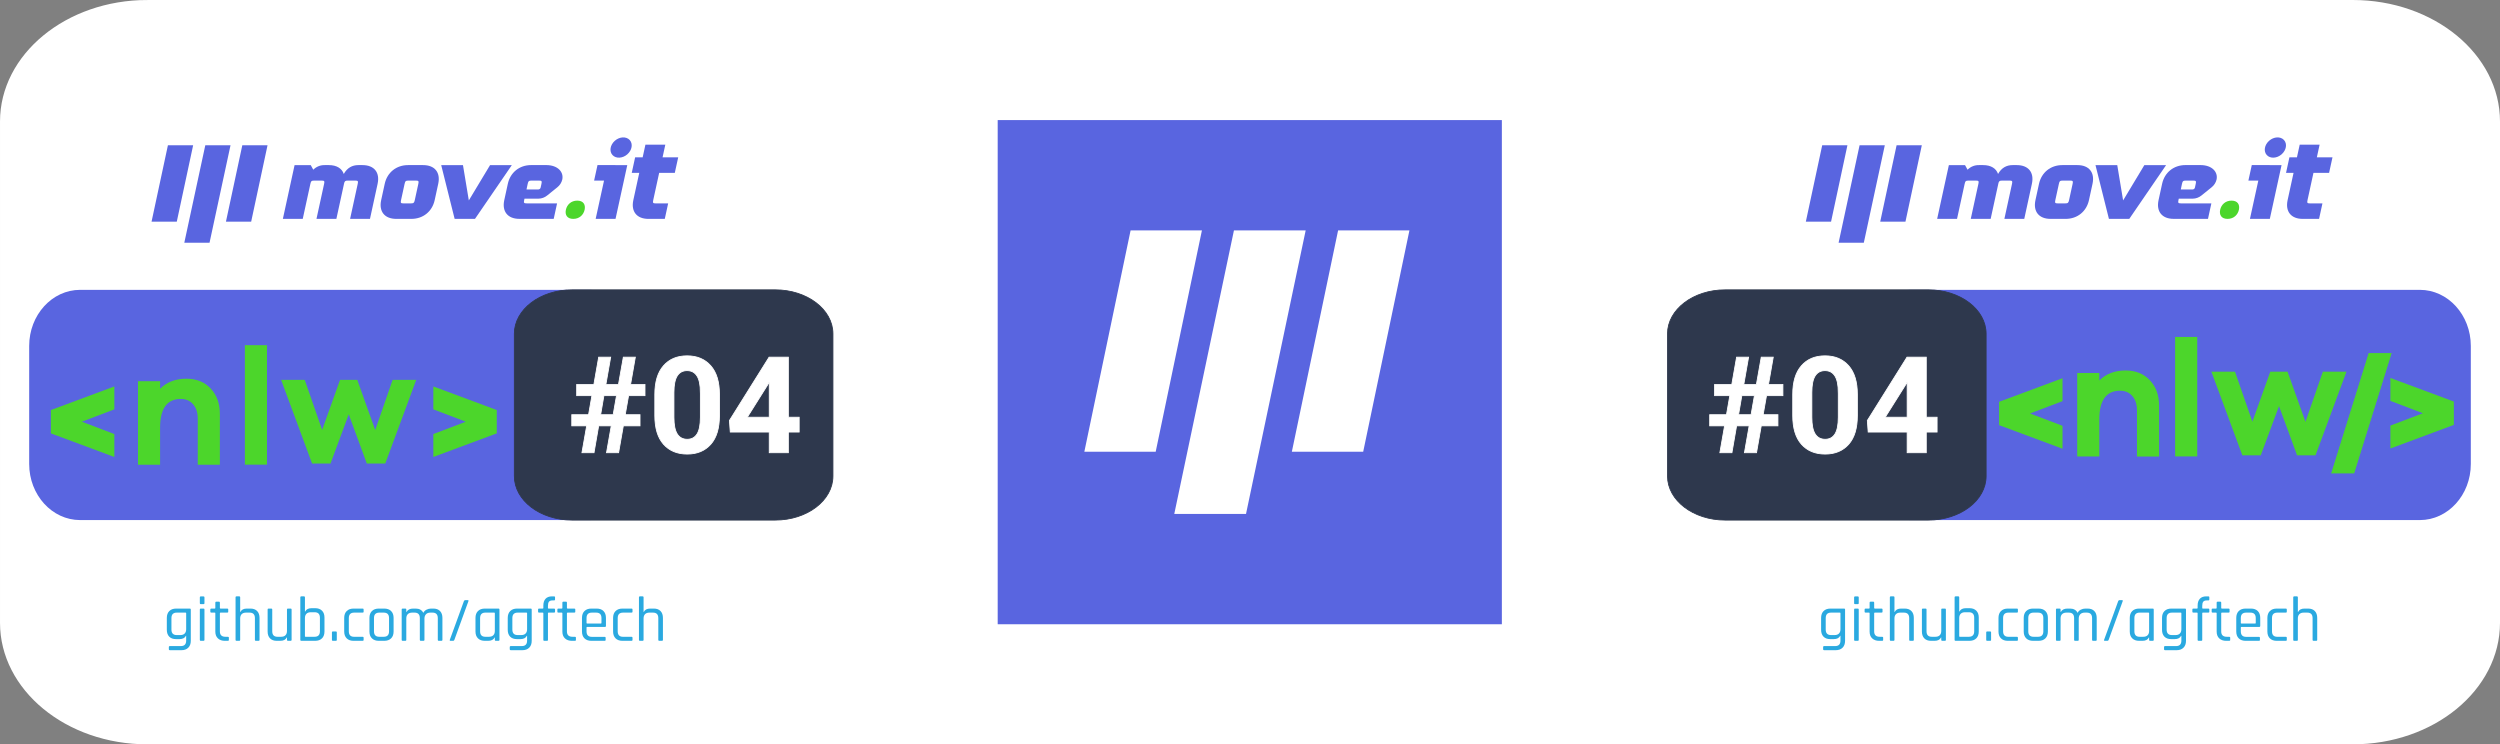 <?xml version="1.0" encoding="UTF-8"?>
<!DOCTYPE svg PUBLIC "-//W3C//DTD SVG 1.1//EN" "http://www.w3.org/Graphics/SVG/1.1/DTD/svg11.dtd">
<!-- Creator: CorelDRAW 2019 (64 Bit) -->
<svg xmlns="http://www.w3.org/2000/svg" xml:space="preserve" width="223.141mm" height="66.436mm" version="1.1" style="shape-rendering:geometricPrecision; text-rendering:geometricPrecision; image-rendering:optimizeQuality; fill-rule:evenodd; clip-rule:evenodd"
viewBox="0 0 22313 6643.26"
 xmlns:xlink="http://www.w3.org/1999/xlink">
 <rect x="0" y="0" width="22313" height="6643.26" fill="#808080" stroke="none"/>
 <defs>
  <style type="text/css">
   <![CDATA[
    .str0 {stroke:white;stroke-width:20;stroke-miterlimit:22.926}
    .str1 {stroke:#2E384D;stroke-width:7.62;stroke-miterlimit:22.926}
    .str3 {stroke:#4CD62B;stroke-width:7.62;stroke-miterlimit:22.926}
    .str2 {stroke:white;stroke-width:7.62;stroke-miterlimit:22.926}
    .fil8 {fill:none}
    .fil5 {fill:none;fill-rule:nonzero}
    .fil2 {fill:#2E384D}
    .fil3 {fill:#4CD62B}
    .fil1 {fill:#5965E0}
    .fil6 {fill:white}
    .fil0 {fill:white}
    .fil7 {fill:#2AA9E0;fill-rule:nonzero}
    .fil4 {fill:white;fill-rule:nonzero}
   ]]>
  </style>
    <clipPath id="id0">
     <path d="M1352.7 2166.38l4700.28 0 0 -940.04 -4700.28 0 0 940.04z"/>
    </clipPath>
    <clipPath id="id1">
     <path d="M16117.51 2166.38l4700.28 0 0 -940.04 -4700.28 0 0 940.04z"/>
    </clipPath>
 </defs>
 <g id="Camada_x0020_1">
  <g id="_2509810565280">
   <path class="fil0 str0" d="M1315.16 10l19682.69 0c720.7,0 1305.16,481.38 1305.16,1074.98l0 4473.31c0,593.59 -584.46,1074.97 -1305.16,1074.97l-19682.69 0.01c-720.69,-0.01 -1305.15,-481.39 -1305.15,-1074.99l-0.01 -4473.3c0.01,-593.6 584.47,-1074.98 1305.17,-1074.98z"/>
   <path class="fil1" d="M715.48 2586.88l4550.04 0c251.26,0.01 455.02,224.26 455.02,500.8l-0.01 1053.32c0.01,276.52 -203.75,500.77 -455,500.77l-4550.05 0.02c-251.24,-0.02 -455,-224.27 -455,-500.8l-0.01 -1053.33c0.01,-276.52 203.77,-500.77 455.02,-500.77l-0.01 -0.01z"/>
   <path class="fil2 str1" d="M5105.29 2586.86l1814.04 0c284.27,0 514.8,175.67 514.8,392.3l-0.01 1270.34c0.01,216.62 -230.52,392.29 -514.78,392.29l-1814.05 0.01c-284.25,-0.01 -514.78,-175.68 -514.78,-392.31l-0.02 -1270.33c0.02,-216.63 230.55,-392.3 514.81,-392.3z"/>
   <g>
    <polygon class="fil3" points="3438.41,4137.38 3273.91,4137.38 3112.63,3698.12 2949.82,4137.38 2785.5,4137.38 2508.97,3390.45 2719.7,3390.45 2875.08,3837.13 3035.02,3390.45 3188.89,3390.45 3348.82,3838.64 3504.2,3390.45 3714.92,3390.45 "/>
    <polygon class="fil3" points="2185.56,3080.79 2185.56,4147.05 2382.79,4147.05 2382.79,3080.79 "/>
    <path class="fil3" d="M1880.07 3467.38c54.84,58.2 82.17,133.77 82.17,226.38l0 454.1 -197.22 0 0 -412.43c0,-52.81 -13.67,-95.15 -41.17,-127.02 -27.33,-31.88 -63.95,-47.74 -109.83,-47.74 -123.49,0 -185.24,85.7 -185.24,256.91l0 330.11 -197.23 0 0 -745.41 197.23 0 0 67.3c59.73,-59.71 138,-89.57 234.51,-89.57 89.76,-0.17 161.96,29.01 216.79,87.38z"/>
    <polygon class="fil3" points="3867.53,4078.62 3867.53,3874 4157.28,3763.85 3867.53,3653.69 3867.53,3449.07 4432.39,3659.27 4433.74,3658.77 4433.74,3659.77 4433.74,3867.94 4433.74,3868.94 4432.39,3868.44 "/>
    <polygon class="fil3" points="1020.49,3653.61 1020.49,3448.99 455.42,3659.27 454.29,3658.84 454.29,3659.68 454.29,3868.01 454.29,3868.85 455.42,3868.43 1020.49,4078.7 1020.49,3874.08 730.52,3763.84 "/>
   </g>
   <path class="fil4" d="M5455.59 3800.83l-112.34 0 -41.58 239.88 -107.74 0 42.18 -239.88 -132.92 0 0 -99.55 149.92 0 29.78 -170.31 -135.92 0 0 -99.56 153.51 0 42.78 -243.47 107.14 0 -42.78 243.47 112.54 0 43.18 -243.47 107.14 0 -42.58 243.47 128.73 0 0 99.56 -146.32 0 -29.99 170.31 131.93 0 0 99.55 -148.92 0 -42.18 239.88 -107.74 0 42.18 -239.88zm-94.75 -99.55l111.73 0 29.99 -170.31 -112.54 0 -29.18 170.31z"/>
   <path id="1" class="fil4" d="M6421.29 3708.48c0,112.73 -25.78,198.29 -77.56,256.67 -51.77,58.37 -121.73,87.55 -209.89,87.55 -89.16,0 -159.52,-29.18 -211.49,-87.55 -51.98,-58.38 -77.97,-143.93 -77.97,-256.67l0 -187.71c0,-112.53 25.99,-198.09 77.77,-256.67 51.57,-58.77 121.73,-88.16 210.49,-88.16 88.16,0 158.32,29.39 210.49,88.16 52.18,58.58 78.16,144.13 78.16,256.67l0 187.71zm-170.31 -205.5c0,-67.37 -10.19,-116.73 -30.58,-148.12 -20.19,-31.39 -49.58,-46.98 -87.76,-46.98 -38.78,0 -67.97,15.59 -87.96,46.78 -19.79,31.19 -29.79,80.56 -29.79,148.32l0 221.49c0,68.57 10,118.33 30.19,149.52 19.99,31.18 49.58,46.78 88.76,46.78 38.18,0 67.37,-15.6 87.16,-46.78 19.99,-31.19 29.98,-80.96 29.98,-149.52l0 -221.49z"/>
   <path id="2" class="fil4" d="M7036.19 3724.07l96.55 0 0 131.93 -96.55 0 0 184.7 -170.51 0 0 -184.7 -347.82 0 -7.6 -102.56 353.82 -565.5 172.11 0 0 536.12zm-366.61 0l196.1 0 0 -307.65 -3.4 -1.2 -13.59 23.99 -179.11 284.86z"/>
   <path id="3" class="fil5 str2" d="M5455.59 3800.83l-112.34 0 -41.58 239.88 -107.74 0 42.18 -239.88 -132.92 0 0 -99.55 149.92 0 29.78 -170.31 -135.92 0 0 -99.56 153.51 0 42.78 -243.47 107.14 0 -42.78 243.47 112.54 0 43.18 -243.47 107.14 0 -42.58 243.47 128.73 0 0 99.56 -146.32 0 -29.99 170.31 131.93 0 0 99.55 -148.92 0 -42.18 239.88 -107.74 0 42.18 -239.88zm-94.75 -99.55l111.73 0 29.99 -170.31 -112.54 0 -29.18 170.31z"/>
   <path id="4" class="fil5 str2" d="M6421.29 3708.48c0,112.73 -25.78,198.29 -77.56,256.67 -51.77,58.37 -121.73,87.55 -209.89,87.55 -89.16,0 -159.52,-29.18 -211.49,-87.55 -51.98,-58.38 -77.97,-143.93 -77.97,-256.67l0 -187.71c0,-112.53 25.99,-198.09 77.77,-256.67 51.57,-58.77 121.73,-88.16 210.49,-88.16 88.16,0 158.32,29.39 210.49,88.16 52.18,58.58 78.16,144.13 78.16,256.67l0 187.71zm-170.31 -205.5c0,-67.37 -10.19,-116.73 -30.58,-148.12 -20.19,-31.39 -49.58,-46.98 -87.76,-46.98 -38.78,0 -67.97,15.59 -87.96,46.78 -19.79,31.19 -29.79,80.56 -29.79,148.32l0 221.49c0,68.57 10,118.33 30.19,149.52 19.99,31.18 49.58,46.78 88.76,46.78 38.18,0 67.37,-15.6 87.16,-46.78 19.99,-31.19 29.98,-80.96 29.98,-149.52l0 -221.49z"/>
   <path id="5" class="fil5 str2" d="M7036.19 3724.07l96.55 0 0 131.93 -96.55 0 0 184.7 -170.51 0 0 -184.7 -347.82 0 -7.6 -102.56 353.82 -565.5 172.11 0 0 536.12zm-366.61 0l196.1 0 0 -307.65 -3.4 -1.2 -13.59 23.99 -179.11 284.86z"/>
   <g>
    <path class="fil1" d="M17047.47 2586.88l4550.04 0c251.26,0.01 455.02,224.26 455.02,500.8l-0.01 1053.32c0.01,276.52 -203.75,500.77 -455,500.77l-4550.05 0.02c-251.24,-0.02 -455,-224.27 -455,-500.8l-0.01 -1053.33c0.01,-276.52 203.77,-500.77 455.02,-500.77l-0.01 -0.01z"/>
    <path class="fil2 str1" d="M15397.57 2586.86l1814.04 0c284.27,0 514.8,175.67 514.8,392.3l-0.01 1270.34c0.01,216.62 -230.52,392.29 -514.78,392.29l-1814.05 0.01c-284.25,-0.01 -514.78,-175.68 -514.78,-392.31l-0.02 -1270.33c0.02,-216.63 230.55,-392.3 514.81,-392.3z"/>
   </g>
   <path class="fil4" d="M15611.71 3800.83l-112.34 0 -41.58 239.88 -107.74 0 42.18 -239.88 -132.92 0 0 -99.55 149.92 0 29.78 -170.31 -135.92 0 0 -99.56 153.51 0 42.78 -243.47 107.14 0 -42.78 243.47 112.54 0 43.18 -243.47 107.14 0 -42.58 243.47 128.73 0 0 99.56 -146.32 0 -29.99 170.31 131.93 0 0 99.55 -148.92 0 -42.18 239.88 -107.74 0 42.18 -239.88zm-94.75 -99.55l111.73 0 29.99 -170.31 -112.54 0 -29.18 170.31z"/>
   <path id="1" class="fil4" d="M16577.41 3708.48c0,112.73 -25.78,198.29 -77.56,256.67 -51.77,58.37 -121.73,87.55 -209.89,87.55 -89.16,0 -159.52,-29.18 -211.49,-87.55 -51.98,-58.38 -77.97,-143.93 -77.97,-256.67l0 -187.71c0,-112.53 25.99,-198.09 77.77,-256.67 51.57,-58.77 121.73,-88.16 210.49,-88.16 88.16,0 158.32,29.39 210.49,88.16 52.18,58.58 78.16,144.13 78.16,256.67l0 187.71zm-170.31 -205.5c0,-67.37 -10.19,-116.73 -30.58,-148.12 -20.19,-31.39 -49.58,-46.98 -87.76,-46.98 -38.78,0 -67.97,15.59 -87.96,46.78 -19.79,31.19 -29.79,80.56 -29.79,148.32l0 221.49c0,68.57 10,118.33 30.19,149.52 19.99,31.18 49.58,46.78 88.76,46.78 38.18,0 67.37,-15.6 87.16,-46.78 19.99,-31.19 29.98,-80.96 29.98,-149.52l0 -221.49z"/>
   <path id="2" class="fil4" d="M17192.3 3724.07l96.55 0 0 131.93 -96.55 0 0 184.7 -170.51 0 0 -184.7 -347.82 0 -7.6 -102.56 353.82 -565.5 172.11 0 0 536.12zm-366.61 0l196.1 0 0 -307.65 -3.4 -1.2 -13.59 23.99 -179.11 284.86z"/>
   <path id="3" class="fil5 str2" d="M15611.71 3800.83l-112.34 0 -41.58 239.88 -107.74 0 42.18 -239.88 -132.92 0 0 -99.55 149.92 0 29.78 -170.31 -135.92 0 0 -99.56 153.51 0 42.78 -243.47 107.14 0 -42.78 243.47 112.54 0 43.18 -243.47 107.14 0 -42.58 243.47 128.73 0 0 99.56 -146.32 0 -29.99 170.31 131.93 0 0 99.55 -148.92 0 -42.18 239.88 -107.74 0 42.18 -239.88zm-94.75 -99.55l111.73 0 29.99 -170.31 -112.54 0 -29.18 170.31z"/>
   <path id="4" class="fil5 str2" d="M16577.41 3708.48c0,112.73 -25.78,198.29 -77.56,256.67 -51.77,58.37 -121.73,87.55 -209.89,87.55 -89.16,0 -159.52,-29.18 -211.49,-87.55 -51.98,-58.38 -77.97,-143.93 -77.97,-256.67l0 -187.71c0,-112.53 25.99,-198.09 77.77,-256.67 51.57,-58.77 121.73,-88.16 210.49,-88.16 88.16,0 158.32,29.39 210.49,88.16 52.18,58.58 78.16,144.13 78.16,256.67l0 187.71zm-170.31 -205.5c0,-67.37 -10.19,-116.73 -30.58,-148.12 -20.19,-31.39 -49.58,-46.98 -87.76,-46.98 -38.78,0 -67.97,15.59 -87.96,46.78 -19.79,31.19 -29.79,80.56 -29.79,148.32l0 221.49c0,68.57 10,118.33 30.19,149.52 19.99,31.18 49.58,46.78 88.76,46.78 38.18,0 67.37,-15.6 87.16,-46.78 19.99,-31.19 29.98,-80.96 29.98,-149.52l0 -221.49z"/>
   <path id="5" class="fil5 str2" d="M17192.3 3724.07l96.55 0 0 131.93 -96.55 0 0 184.7 -170.51 0 0 -184.7 -347.82 0 -7.6 -102.56 353.82 -565.5 172.11 0 0 536.12zm-366.61 0l196.1 0 0 -307.65 -3.4 -1.2 -13.59 23.99 -179.11 284.86z"/>
   <g>
    <polygon class="fil3" points="20666.35,4063.9 20501.86,4063.9 20340.57,3624.64 20177.76,4063.9 20013.44,4063.9 19736.91,3316.96 19947.64,3316.96 20103.03,3763.64 20262.96,3316.96 20416.83,3316.96 20576.76,3765.15 20732.15,3316.96 20942.87,3316.96 "/>
    <polygon class="fil3" points="19413.5,3007.31 19413.5,4073.57 19610.73,4073.57 19610.73,3007.31 "/>
    <path class="fil3" d="M19188.01 3393.89c54.84,58.2 82.17,133.77 82.17,226.38l0 454.1 -197.22 0 0 -412.43c0,-52.81 -13.67,-95.15 -41.17,-127.02 -27.33,-31.88 -63.95,-47.74 -109.83,-47.74 -123.49,0 -185.24,85.7 -185.24,256.91l0 330.11 -197.23 0 0 -745.41 197.23 0 0 67.3c59.73,-59.71 138,-89.57 234.51,-89.57 89.76,-0.17 161.96,29.01 216.79,87.38z"/>
    <polygon class="fil3" points="18408.43,3580.12 18408.43,3375.5 17843.35,3585.78 17842.22,3585.35 17842.22,3586.19 17842.22,3794.52 17842.22,3795.36 17843.35,3794.94 18408.43,4005.21 18408.43,3800.59 18118.45,3690.35 "/>
    <g>
     <polygon class="fil3 str3" points="21143.59,3155.07 20811.4,4221.35 21008.64,4221.35 21340.83,3155.07 "/>
     <polygon class="fil3" points="21334.9,4002.99 21334.9,3798.37 21624.65,3688.22 21334.9,3578.06 21334.9,3373.44 21899.76,3583.64 21901.11,3583.14 21901.11,3584.14 21901.11,3792.31 21901.11,3793.31 21899.76,3792.81 "/>
    </g>
   </g>
   <g id="favicon.svg">
    <rect class="fil1" x="8904.6" y="1071.76" width="4499.79" height="4499.79"/>
    <polygon class="fil6" points="11013.23,2056.08 11653.52,2056.08 11120.85,4587.22 10480.56,4587.22 "/>
    <polygon class="fil6" points="11942.88,2056.08 12579.55,2056.08 12166.86,4031.62 11530.05,4031.62 "/>
    <polygon class="fil6" points="10090.83,2056.08 10727.48,2056.08 10314.82,4031.62 9677.98,4031.62 "/>
   </g>
   <path class="fil7" d="M1601.81 5704.25l-31.61 0c-25.58,0 -45.53,-7.34 -59.83,-22.01 -14.3,-14.68 -21.44,-35.19 -21.44,-61.53l0 -105.54c0,-26.34 7.43,-46.85 22.29,-61.52 14.86,-14.68 35.28,-22.01 61.24,-22.01l122.48 0c5.26,0 7.9,2.63 7.9,7.9l0 279.95c0,25.96 -7.43,46.38 -22.3,61.24 -14.86,14.87 -35.27,22.3 -61.24,22.3l-103.86 0c-5.64,0 -8.46,-2.64 -8.46,-7.91l0 -20.88c0,-5.27 2.82,-7.9 8.46,-7.9l98.78 0c31.61,0 47.41,-16.18 47.41,-48.54l0 -43.47 -2.25 0c-9.79,19.95 -28.98,29.92 -57.58,29.92zm59.83 -88.05l0 -143.36c0,-3.39 -1.88,-5.08 -5.64,-5.08l-78.46 0c-31.61,0 -47.41,16.37 -47.41,49.11l0 102.16c0,32.74 15.8,49.11 47.41,49.11l31.61 0c16.93,0 29.92,-4.52 38.95,-13.55 9.03,-9.03 13.54,-21.83 13.54,-38.38z"/>
   <path id="1" class="fil7" d="M1783.56 5384.22l0 -53.05c0,-5.27 2.44,-7.91 7.34,-7.91l25.96 0c5.27,0 7.9,2.64 7.9,7.91l0 53.05c0,5.27 -2.63,7.9 -7.9,7.9l-25.96 0c-4.9,0 -7.34,-2.63 -7.34,-7.9zm0 327.36l0 -272.05c0,-5.27 2.44,-7.9 7.34,-7.9l25.96 0c5.27,0 7.9,2.63 7.9,7.9l0 272.05c0,5.27 -2.63,7.9 -7.9,7.9l-25.4 0c-5.27,0 -7.9,-2.63 -7.9,-7.9z"/>
   <path id="2" class="fil7" d="M1916.19 5467.76l-31.04 0c-5.27,0 -7.91,-2.45 -7.91,-7.34l0 -20.88c0,-5.27 2.64,-7.9 7.91,-7.9l31.04 0c3.76,0 5.65,-1.7 5.65,-5.08l0 -48.55c0,-5.26 2.63,-7.9 7.9,-7.9l25.4 0c4.89,0 7.33,2.64 7.33,7.9l0 48.55c0,3.38 2.07,5.08 6.21,5.08l59.83 0c5.65,0 8.47,2.63 8.47,7.9l0 20.88c0,4.89 -2.82,7.34 -8.47,7.34l-59.83 0c-4.14,0 -6.21,1.69 -6.21,5.08l0 162.55c0,31.98 16.56,47.98 49.68,47.98l22.01 0c5.64,0 8.47,2.63 8.47,7.9l0 20.88c0,4.89 -2.83,7.34 -8.47,7.34l-27.09 0c-25.97,0 -46.66,-7.24 -62.09,-21.73 -15.43,-14.49 -23.14,-34.71 -23.14,-60.68l0 -164.24c0,-3.39 -1.89,-5.08 -5.65,-5.08z"/>
   <path id="3" class="fil7" d="M2135.75 5719.49l-25.4 0c-5.27,0 -7.9,-2.63 -7.9,-7.9l0 -380.98c0,-5.27 2.63,-7.9 7.9,-7.9l25.4 0c5.27,0 7.9,2.63 7.9,7.9l0 130.94 2.26 0c9.41,-19.94 28.6,-29.91 57.57,-29.91l31.61 0c25.59,0 45.53,7.33 59.83,22.01 14.3,14.67 21.45,35.18 21.45,61.52l0 196.42c0,5.27 -2.63,7.9 -7.9,7.9l-25.4 0c-5.27,0 -7.9,-2.63 -7.9,-7.9l0 -194.72c0,-32.74 -15.81,-49.11 -47.42,-49.11l-31.61 0c-16.93,0 -29.91,4.52 -38.94,13.55 -9.03,9.03 -13.55,21.82 -13.55,38.38l0 191.9c0,5.27 -2.63,7.9 -7.9,7.9z"/>
   <path id="4" class="fil7" d="M2501.48 5719.49l-31.61 0c-25.58,0 -45.53,-7.34 -59.83,-22.01 -14.3,-14.68 -21.45,-35.19 -21.45,-61.53l0 -196.41c0,-5.27 2.64,-7.9 7.91,-7.9l25.4 0c5.26,0 7.9,2.63 7.9,7.9l0 194.72c0,32.74 15.61,49.11 46.85,49.11l32.17 0c16.93,0 29.92,-4.52 38.95,-13.55 9.03,-9.03 13.54,-21.83 13.54,-38.38l0 -191.9c0,-5.27 2.64,-7.9 7.9,-7.9l25.4 0c5.27,0 7.91,2.63 7.91,7.9l0 272.05c0,5.27 -2.64,7.9 -7.91,7.9l-25.4 0c-5.26,0 -7.9,-2.63 -7.9,-7.9l0 -22.02 -2.25 0c-9.41,19.95 -28.6,29.92 -57.58,29.92z"/>
   <path id="5" class="fil7" d="M2727.24 5683.37l80.16 0c31.98,0 47.97,-16.37 47.97,-49.11l0 -120.78c0,-32.74 -15.99,-49.11 -47.97,-49.11l-33.31 0c-16.93,0 -29.91,4.52 -38.94,13.55 -9.03,9.03 -13.55,21.64 -13.55,37.82l0 162.55c0,3.38 1.88,5.08 5.64,5.08zm-46.84 28.22l0 -380.98c0,-5.27 2.63,-7.9 7.9,-7.9l25.4 0c5.27,0 7.9,2.63 7.9,7.9l0 127.55 2.26 0c9.41,-19.94 28.6,-29.91 57.57,-29.91l31.61 0c25.59,0 45.81,7.34 60.68,22.01 14.86,14.68 22.29,35 22.29,60.96l0 124.73c0,26.34 -7.43,46.85 -22.29,61.53 -14.87,14.67 -35.09,22.01 -60.68,22.01l-124.73 0c-5.27,0 -7.9,-2.63 -7.9,-7.9z"/>
   <path id="6" class="fil7" d="M3006.06 5643.29l0 68.3c0,5.27 -2.44,7.9 -7.33,7.9l-28.79 0c-4.89,0 -7.34,-2.63 -7.34,-7.9l0 -68.3c0,-4.89 2.45,-7.34 7.34,-7.34l28.79 0c4.89,0 7.33,2.45 7.33,7.34z"/>
   <path id="7" class="fil7" d="M3245.38 5691.27l0 20.88c0,4.89 -2.64,7.34 -7.91,7.34l-81.84 0c-25.97,0 -46.38,-7.34 -61.24,-22.01 -14.87,-14.68 -22.3,-35.19 -22.3,-61.53l0 -120.78c0,-26.34 7.43,-46.85 22.3,-61.52 14.86,-14.68 35.27,-22.01 61.24,-22.01l81.84 0c5.27,0 7.91,2.63 7.91,7.9l0 20.88c0,4.89 -2.64,7.34 -7.91,7.34l-77.33 0c-31.23,0 -46.84,16.37 -46.84,49.11l0 117.39c0,32.74 15.61,49.11 46.84,49.11l77.33 0c5.27,0 7.91,2.63 7.91,7.9z"/>
   <path id="8" class="fil7" d="M3429.37 5719.49l-48.54 0c-25.97,0 -46.38,-7.34 -61.24,-22.01 -14.87,-14.68 -22.3,-35.19 -22.3,-61.53l0 -120.78c0,-26.34 7.43,-46.85 22.3,-61.52 14.86,-14.68 35.27,-22.01 61.24,-22.01l48.54 0c25.97,0 46.38,7.33 61.24,22.01 14.87,14.67 22.3,35.18 22.3,61.52l0 120.78c0,26.34 -7.43,46.85 -22.3,61.53 -14.86,14.67 -35.27,22.01 -61.24,22.01zm-44.03 -36.12l39.52 0c31.6,0 47.41,-16.18 47.41,-48.55l0 -118.52c0,-32.36 -15.81,-48.54 -47.41,-48.54l-39.52 0c-31.6,0 -47.41,16.18 -47.41,48.54l0 118.52c0,32.37 15.81,48.55 47.41,48.55z"/>
   <path id="9" class="fil7" d="M3618.45 5719.49l-25.4 0c-5.27,0 -7.9,-2.63 -7.9,-7.9l0 -272.05c0,-5.27 2.63,-7.9 7.9,-7.9l25.4 0c5.27,0 7.9,2.63 7.9,7.9l0 22.01 2.26 0c10.53,-19.94 30.48,-29.91 59.83,-29.91l20.88 0c33.12,0 56.07,12.79 68.86,38.38 6.03,-12.42 15.53,-21.92 28.51,-28.51 12.98,-6.58 26.62,-9.87 40.92,-9.87l19.76 0c25.58,0 45.53,7.33 59.83,22.01 14.3,14.67 21.45,35.18 21.45,61.52l0 196.42c0,5.27 -2.64,7.9 -7.91,7.9l-25.4 0c-5.26,0 -7.9,-2.63 -7.9,-7.9l0 -194.72c0,-32.74 -15.8,-49.11 -47.41,-49.11l-18.63 0c-16.93,0 -30.01,4.8 -39.23,14.39 -9.22,9.6 -13.83,22.67 -13.83,39.23l0 190.21c0,5.27 -2.63,7.9 -7.9,7.9l-25.4 0c-5.27,0 -7.9,-2.63 -7.9,-7.9l0 -194.72c0,-32.74 -15.8,-49.11 -47.41,-49.11l-20.89 0c-16.93,0 -29.91,4.52 -38.94,13.55 -9.03,9.03 -13.55,21.82 -13.55,38.38l0 191.9c0,5.27 -2.63,7.9 -7.9,7.9z"/>
   <path id="10" class="fil7" d="M4044.58 5719.49l-23.14 0c-6.77,0 -9.03,-3.01 -6.77,-9.03 6.02,-15.05 27.37,-73.47 64.06,-175.25 36.69,-101.79 57.29,-158.5 61.81,-170.17 2.25,-5.64 5.83,-8.46 10.72,-8.46l23.71 0c6.39,0 8.27,3.19 5.64,9.59l-125.29 344.85c-1.89,5.65 -5.46,8.47 -10.73,8.47z"/>
   <path id="11" class="fil7" d="M4356.7 5719.49l-29.35 0c-25.97,0 -46.38,-7.34 -61.24,-22.01 -14.87,-14.68 -22.3,-35.19 -22.3,-61.53l0 -120.78c0,-26.34 7.43,-46.85 22.3,-61.52 14.86,-14.68 35.27,-22.01 61.24,-22.01l122.47 0c5.27,0 7.9,2.63 7.9,7.9l0 272.05c0,5.27 -2.63,7.9 -7.9,7.9l-25.4 0c-5.27,0 -7.9,-2.63 -7.9,-7.9l0 -22.02 -2.26 0c-9.4,19.95 -28.6,29.92 -57.57,29.92zm59.83 -88.05l0 -158.6c0,-3.39 -1.88,-5.08 -5.64,-5.08l-79.03 0c-31.23,0 -46.84,16.37 -46.84,49.11l0 117.39c0,32.74 15.61,49.11 46.84,49.11l32.18 0c16.93,0 29.91,-4.52 38.94,-13.55 9.04,-9.03 13.55,-21.83 13.55,-38.38z"/>
   <path id="12" class="fil7" d="M4644.55 5704.25l-31.61 0c-25.58,0 -45.53,-7.34 -59.83,-22.01 -14.3,-14.68 -21.44,-35.19 -21.44,-61.53l0 -105.54c0,-26.34 7.43,-46.85 22.29,-61.52 14.86,-14.68 35.28,-22.01 61.24,-22.01l122.48 0c5.26,0 7.9,2.63 7.9,7.9l0 279.95c0,25.96 -7.43,46.38 -22.3,61.24 -14.86,14.87 -35.27,22.3 -61.24,22.3l-103.86 0c-5.64,0 -8.46,-2.64 -8.46,-7.91l0 -20.88c0,-5.27 2.82,-7.9 8.46,-7.9l98.78 0c31.61,0 47.41,-16.18 47.41,-48.54l0 -43.47 -2.25 0c-9.79,19.95 -28.98,29.92 -57.58,29.92zm59.83 -88.05l0 -143.36c0,-3.39 -1.88,-5.08 -5.64,-5.08l-78.46 0c-31.61,0 -47.41,16.37 -47.41,49.11l0 102.16c0,32.74 15.8,49.11 47.41,49.11l31.61 0c16.93,0 29.92,-4.52 38.95,-13.55 9.03,-9.03 13.54,-21.83 13.54,-38.38z"/>
   <path id="13" class="fil7" d="M4895.71 5431.64l49.68 0c5.64,0 8.46,2.44 8.46,7.33l0 20.89c0,5.27 -2.82,7.9 -8.46,7.9l-49.68 0c-3.38,0 -5.08,1.69 -5.08,5.08l0 238.75c0,5.27 -2.82,7.9 -8.46,7.9l-24.84 0c-5.27,0 -7.9,-2.63 -7.9,-7.9l0 -238.75c0,-3.39 -1.88,-5.08 -5.64,-5.08l-33.31 0c-5.26,0 -7.9,-2.63 -7.9,-7.9l0 -20.89c0,-4.89 2.64,-7.33 7.9,-7.33l33.31 0c3.76,0 5.64,-1.7 5.64,-5.08l0 -20.89c0,-26.72 6.59,-47.22 19.76,-61.52 13.17,-14.3 32.36,-21.45 57.57,-21.45l19.19 0c5.27,0 7.9,2.44 7.9,7.34l0 20.88c0,5.27 -2.63,7.9 -7.9,7.9l-14.11 0c-15.43,0 -26.15,3.86 -32.17,11.57 -6.02,7.72 -9.04,20.04 -9.04,36.97l0 19.2c0,3.38 1.7,5.08 5.08,5.08z"/>
   <path id="14" class="fil7" d="M5013.67 5467.76l-31.04 0c-5.27,0 -7.91,-2.45 -7.91,-7.34l0 -20.88c0,-5.27 2.64,-7.9 7.91,-7.9l31.04 0c3.76,0 5.65,-1.7 5.65,-5.08l0 -48.55c0,-5.26 2.63,-7.9 7.9,-7.9l25.4 0c4.89,0 7.33,2.64 7.33,7.9l0 48.55c0,3.38 2.07,5.08 6.21,5.08l59.83 0c5.65,0 8.47,2.63 8.47,7.9l0 20.88c0,4.89 -2.82,7.34 -8.47,7.34l-59.83 0c-4.14,0 -6.21,1.69 -6.21,5.08l0 162.55c0,31.98 16.56,47.98 49.68,47.98l22.01 0c5.64,0 8.47,2.63 8.47,7.9l0 20.88c0,4.89 -2.83,7.34 -8.47,7.34l-27.09 0c-25.97,0 -46.66,-7.24 -62.09,-21.73 -15.43,-14.49 -23.14,-34.71 -23.14,-60.68l0 -164.24c0,-3.39 -1.89,-5.08 -5.65,-5.08z"/>
   <path id="15" class="fil7" d="M5397.47 5719.49l-119.65 0c-25.97,0 -46.38,-7.34 -61.24,-22.01 -14.87,-14.68 -22.3,-35.19 -22.3,-61.53l0 -120.78c0,-26.34 7.43,-46.85 22.3,-61.52 14.86,-14.68 35.27,-22.01 61.24,-22.01l47.41 0c25.97,0 46.29,7.33 60.96,22.01 14.68,14.67 22.01,35.18 22.01,61.52l0 71.69c0,5.64 -2.63,8.46 -7.9,8.46l-159.72 0c-3.77,0 -5.65,1.7 -5.65,5.08l0 34.43c0,32.74 15.81,49.11 47.41,49.11l115.14 0c5.27,0 7.9,2.63 7.9,7.9l0 20.32c0,4.89 -2.63,7.34 -7.9,7.34zm-156.9 -154.08l121.91 0c3.76,0 5.64,-1.88 5.64,-5.65l0 -43.46c0,-32.36 -15.8,-48.54 -47.41,-48.54l-38.39 0c-31.6,0 -47.41,16.18 -47.41,48.54l0 43.46c0,3.77 1.88,5.65 5.65,5.65z"/>
   <path id="16" class="fil7" d="M5645.25 5691.27l0 20.88c0,4.89 -2.64,7.34 -7.91,7.34l-81.84 0c-25.97,0 -46.38,-7.34 -61.24,-22.01 -14.87,-14.68 -22.3,-35.19 -22.3,-61.53l0 -120.78c0,-26.34 7.43,-46.85 22.3,-61.52 14.86,-14.68 35.27,-22.01 61.24,-22.01l81.84 0c5.27,0 7.91,2.63 7.91,7.9l0 20.88c0,4.89 -2.64,7.34 -7.91,7.34l-77.33 0c-31.23,0 -46.84,16.37 -46.84,49.11l0 117.39c0,32.74 15.61,49.11 46.84,49.11l77.33 0c5.27,0 7.91,2.63 7.91,7.9z"/>
   <path id="17" class="fil7" d="M5736.12 5719.49l-25.4 0c-5.27,0 -7.9,-2.63 -7.9,-7.9l0 -380.98c0,-5.27 2.63,-7.9 7.9,-7.9l25.4 0c5.27,0 7.9,2.63 7.9,7.9l0 130.94 2.26 0c9.41,-19.94 28.6,-29.91 57.57,-29.91l31.61 0c25.59,0 45.53,7.33 59.83,22.01 14.3,14.67 21.45,35.18 21.45,61.52l0 196.42c0,5.27 -2.63,7.9 -7.9,7.9l-25.4 0c-5.27,0 -7.9,-2.63 -7.9,-7.9l0 -194.72c0,-32.74 -15.81,-49.11 -47.42,-49.11l-31.61 0c-16.93,0 -29.91,4.52 -38.94,13.55 -9.03,9.03 -13.55,21.82 -13.55,38.38l0 191.9c0,5.27 -2.63,7.9 -7.9,7.9z"/>
   <path class="fil7" d="M16366.63 5704.25l-31.61 0c-25.58,0 -45.53,-7.34 -59.83,-22.01 -14.3,-14.68 -21.44,-35.19 -21.44,-61.53l0 -105.54c0,-26.34 7.43,-46.85 22.29,-61.52 14.86,-14.68 35.28,-22.01 61.24,-22.01l122.48 0c5.26,0 7.9,2.63 7.9,7.9l0 279.95c0,25.96 -7.43,46.38 -22.3,61.24 -14.86,14.87 -35.27,22.3 -61.24,22.3l-103.86 0c-5.64,0 -8.46,-2.64 -8.46,-7.91l0 -20.88c0,-5.27 2.82,-7.9 8.46,-7.9l98.78 0c31.61,0 47.41,-16.18 47.41,-48.54l0 -43.47 -2.25 0c-9.79,19.95 -28.98,29.92 -57.58,29.92zm59.83 -88.05l0 -143.36c0,-3.39 -1.88,-5.08 -5.64,-5.08l-78.46 0c-31.61,0 -47.41,16.37 -47.41,49.11l0 102.16c0,32.74 15.8,49.11 47.41,49.11l31.61 0c16.93,0 29.92,-4.52 38.95,-13.55 9.03,-9.03 13.54,-21.83 13.54,-38.38z"/>
   <path id="1" class="fil7" d="M16548.37 5384.22l0 -53.05c0,-5.27 2.44,-7.91 7.34,-7.91l25.96 0c5.27,0 7.9,2.64 7.9,7.91l0 53.05c0,5.27 -2.63,7.9 -7.9,7.9l-25.96 0c-4.9,0 -7.34,-2.63 -7.34,-7.9zm0 327.36l0 -272.05c0,-5.27 2.44,-7.9 7.34,-7.9l25.96 0c5.27,0 7.9,2.63 7.9,7.9l0 272.05c0,5.27 -2.63,7.9 -7.9,7.9l-25.4 0c-5.27,0 -7.9,-2.63 -7.9,-7.9z"/>
   <path id="2" class="fil7" d="M16681.01 5467.76l-31.04 0c-5.27,0 -7.91,-2.45 -7.91,-7.34l0 -20.88c0,-5.27 2.64,-7.9 7.91,-7.9l31.04 0c3.76,0 5.65,-1.7 5.65,-5.08l0 -48.55c0,-5.26 2.63,-7.9 7.9,-7.9l25.4 0c4.89,0 7.33,2.64 7.33,7.9l0 48.55c0,3.38 2.07,5.08 6.21,5.08l59.83 0c5.65,0 8.47,2.63 8.47,7.9l0 20.88c0,4.89 -2.82,7.34 -8.47,7.34l-59.83 0c-4.14,0 -6.21,1.69 -6.21,5.08l0 162.55c0,31.98 16.56,47.98 49.68,47.98l22.01 0c5.64,0 8.47,2.63 8.47,7.9l0 20.88c0,4.89 -2.83,7.34 -8.47,7.34l-27.09 0c-25.97,0 -46.66,-7.24 -62.09,-21.73 -15.43,-14.49 -23.14,-34.71 -23.14,-60.68l0 -164.24c0,-3.39 -1.89,-5.08 -5.65,-5.08z"/>
   <path id="3" class="fil7" d="M16900.57 5719.49l-25.4 0c-5.27,0 -7.9,-2.63 -7.9,-7.9l0 -380.98c0,-5.27 2.63,-7.9 7.9,-7.9l25.4 0c5.27,0 7.9,2.63 7.9,7.9l0 130.94 2.26 0c9.41,-19.94 28.6,-29.91 57.57,-29.91l31.61 0c25.59,0 45.53,7.33 59.83,22.01 14.3,14.67 21.45,35.18 21.45,61.52l0 196.42c0,5.27 -2.63,7.9 -7.9,7.9l-25.4 0c-5.27,0 -7.9,-2.63 -7.9,-7.9l0 -194.72c0,-32.74 -15.81,-49.11 -47.42,-49.11l-31.61 0c-16.93,0 -29.91,4.52 -38.94,13.55 -9.03,9.03 -13.55,21.82 -13.55,38.38l0 191.9c0,5.27 -2.63,7.9 -7.9,7.9z"/>
   <path id="4" class="fil7" d="M17266.3 5719.49l-31.61 0c-25.58,0 -45.53,-7.34 -59.83,-22.01 -14.3,-14.68 -21.45,-35.19 -21.45,-61.53l0 -196.41c0,-5.27 2.64,-7.9 7.91,-7.9l25.4 0c5.26,0 7.9,2.63 7.9,7.9l0 194.72c0,32.74 15.61,49.11 46.85,49.11l32.17 0c16.93,0 29.92,-4.52 38.95,-13.55 9.03,-9.03 13.54,-21.83 13.54,-38.38l0 -191.9c0,-5.27 2.64,-7.9 7.9,-7.9l25.4 0c5.27,0 7.91,2.63 7.91,7.9l0 272.05c0,5.27 -2.64,7.9 -7.91,7.9l-25.4 0c-5.26,0 -7.9,-2.63 -7.9,-7.9l0 -22.02 -2.25 0c-9.41,19.95 -28.6,29.92 -57.58,29.92z"/>
   <path id="5" class="fil7" d="M17492.06 5683.37l80.16 0c31.98,0 47.97,-16.37 47.97,-49.11l0 -120.78c0,-32.74 -15.99,-49.11 -47.97,-49.11l-33.31 0c-16.93,0 -29.91,4.52 -38.94,13.55 -9.03,9.03 -13.55,21.64 -13.55,37.82l0 162.55c0,3.38 1.88,5.08 5.64,5.08zm-46.84 28.22l0 -380.98c0,-5.27 2.63,-7.9 7.9,-7.9l25.4 0c5.27,0 7.9,2.63 7.9,7.9l0 127.55 2.26 0c9.41,-19.94 28.6,-29.91 57.57,-29.91l31.61 0c25.59,0 45.81,7.34 60.68,22.01 14.86,14.68 22.29,35 22.29,60.96l0 124.73c0,26.34 -7.43,46.85 -22.29,61.53 -14.87,14.67 -35.09,22.01 -60.68,22.01l-124.73 0c-5.27,0 -7.9,-2.63 -7.9,-7.9z"/>
   <path id="6" class="fil7" d="M17770.88 5643.29l0 68.3c0,5.27 -2.44,7.9 -7.33,7.9l-28.79 0c-4.89,0 -7.34,-2.63 -7.34,-7.9l0 -68.3c0,-4.89 2.45,-7.34 7.34,-7.34l28.79 0c4.89,0 7.33,2.45 7.33,7.34z"/>
   <path id="7" class="fil7" d="M18010.19 5691.27l0 20.88c0,4.89 -2.64,7.34 -7.91,7.34l-81.84 0c-25.97,0 -46.38,-7.34 -61.24,-22.01 -14.87,-14.68 -22.3,-35.19 -22.3,-61.53l0 -120.78c0,-26.34 7.43,-46.85 22.3,-61.52 14.86,-14.68 35.27,-22.01 61.24,-22.01l81.84 0c5.27,0 7.91,2.63 7.91,7.9l0 20.88c0,4.89 -2.64,7.34 -7.91,7.34l-77.33 0c-31.23,0 -46.84,16.37 -46.84,49.11l0 117.39c0,32.74 15.61,49.11 46.84,49.11l77.33 0c5.27,0 7.91,2.63 7.91,7.9z"/>
   <path id="8" class="fil7" d="M18194.19 5719.49l-48.54 0c-25.97,0 -46.38,-7.34 -61.24,-22.01 -14.87,-14.68 -22.3,-35.19 -22.3,-61.53l0 -120.78c0,-26.34 7.43,-46.85 22.3,-61.52 14.86,-14.68 35.27,-22.01 61.24,-22.01l48.54 0c25.97,0 46.38,7.33 61.24,22.01 14.87,14.67 22.3,35.18 22.3,61.52l0 120.78c0,26.34 -7.43,46.85 -22.3,61.53 -14.86,14.67 -35.27,22.01 -61.24,22.01zm-44.03 -36.12l39.52 0c31.6,0 47.41,-16.18 47.41,-48.55l0 -118.52c0,-32.36 -15.81,-48.54 -47.41,-48.54l-39.52 0c-31.6,0 -47.41,16.18 -47.41,48.54l0 118.52c0,32.37 15.81,48.55 47.41,48.55z"/>
   <path id="9" class="fil7" d="M18383.27 5719.49l-25.4 0c-5.27,0 -7.9,-2.63 -7.9,-7.9l0 -272.05c0,-5.27 2.63,-7.9 7.9,-7.9l25.4 0c5.27,0 7.9,2.63 7.9,7.9l0 22.01 2.26 0c10.53,-19.94 30.48,-29.91 59.83,-29.91l20.88 0c33.12,0 56.07,12.79 68.86,38.38 6.03,-12.42 15.53,-21.92 28.51,-28.51 12.98,-6.58 26.62,-9.87 40.92,-9.87l19.76 0c25.58,0 45.53,7.33 59.83,22.01 14.3,14.67 21.45,35.18 21.45,61.52l0 196.42c0,5.27 -2.64,7.9 -7.91,7.9l-25.4 0c-5.26,0 -7.9,-2.63 -7.9,-7.9l0 -194.72c0,-32.74 -15.8,-49.11 -47.41,-49.11l-18.63 0c-16.93,0 -30.01,4.8 -39.23,14.39 -9.22,9.6 -13.83,22.67 -13.83,39.23l0 190.21c0,5.27 -2.63,7.9 -7.9,7.9l-25.4 0c-5.27,0 -7.9,-2.63 -7.9,-7.9l0 -194.72c0,-32.74 -15.8,-49.11 -47.41,-49.11l-20.89 0c-16.93,0 -29.91,4.52 -38.94,13.55 -9.03,9.03 -13.55,21.82 -13.55,38.38l0 191.9c0,5.27 -2.63,7.9 -7.9,7.9z"/>
   <path id="10" class="fil7" d="M18809.4 5719.49l-23.14 0c-6.77,0 -9.03,-3.01 -6.77,-9.03 6.02,-15.05 27.37,-73.47 64.06,-175.25 36.69,-101.79 57.29,-158.5 61.81,-170.17 2.25,-5.64 5.83,-8.46 10.72,-8.46l23.71 0c6.39,0 8.27,3.19 5.64,9.59l-125.29 344.85c-1.89,5.65 -5.46,8.47 -10.73,8.47z"/>
   <path id="11" class="fil7" d="M19121.52 5719.49l-29.35 0c-25.97,0 -46.38,-7.34 -61.24,-22.01 -14.87,-14.68 -22.3,-35.19 -22.3,-61.53l0 -120.78c0,-26.34 7.43,-46.85 22.3,-61.52 14.86,-14.68 35.27,-22.01 61.24,-22.01l122.47 0c5.27,0 7.9,2.63 7.9,7.9l0 272.05c0,5.27 -2.63,7.9 -7.9,7.9l-25.4 0c-5.27,0 -7.9,-2.63 -7.9,-7.9l0 -22.02 -2.26 0c-9.4,19.95 -28.6,29.92 -57.57,29.92zm59.83 -88.05l0 -158.6c0,-3.39 -1.88,-5.08 -5.64,-5.08l-79.03 0c-31.23,0 -46.84,16.37 -46.84,49.11l0 117.39c0,32.74 15.61,49.11 46.84,49.11l32.18 0c16.93,0 29.91,-4.52 38.94,-13.55 9.04,-9.03 13.55,-21.83 13.55,-38.38z"/>
   <path id="12" class="fil7" d="M19409.37 5704.25l-31.61 0c-25.58,0 -45.53,-7.34 -59.83,-22.01 -14.3,-14.68 -21.44,-35.19 -21.44,-61.53l0 -105.54c0,-26.34 7.43,-46.85 22.29,-61.52 14.86,-14.68 35.28,-22.01 61.24,-22.01l122.48 0c5.26,0 7.9,2.63 7.9,7.9l0 279.95c0,25.96 -7.43,46.38 -22.3,61.24 -14.86,14.87 -35.27,22.3 -61.24,22.3l-103.86 0c-5.64,0 -8.46,-2.64 -8.46,-7.91l0 -20.88c0,-5.27 2.82,-7.9 8.46,-7.9l98.78 0c31.61,0 47.41,-16.18 47.41,-48.54l0 -43.47 -2.25 0c-9.79,19.95 -28.98,29.92 -57.58,29.92zm59.83 -88.05l0 -143.36c0,-3.39 -1.88,-5.08 -5.64,-5.08l-78.46 0c-31.61,0 -47.41,16.37 -47.41,49.11l0 102.16c0,32.74 15.8,49.11 47.41,49.11l31.61 0c16.93,0 29.92,-4.52 38.95,-13.55 9.03,-9.03 13.54,-21.83 13.54,-38.38z"/>
   <path id="13" class="fil7" d="M19660.53 5431.64l49.68 0c5.64,0 8.46,2.44 8.46,7.33l0 20.89c0,5.27 -2.82,7.9 -8.46,7.9l-49.68 0c-3.38,0 -5.08,1.69 -5.08,5.08l0 238.75c0,5.27 -2.82,7.9 -8.46,7.9l-24.84 0c-5.27,0 -7.9,-2.63 -7.9,-7.9l0 -238.75c0,-3.39 -1.88,-5.08 -5.64,-5.08l-33.31 0c-5.26,0 -7.9,-2.63 -7.9,-7.9l0 -20.89c0,-4.89 2.64,-7.33 7.9,-7.33l33.31 0c3.76,0 5.64,-1.7 5.64,-5.08l0 -20.89c0,-26.72 6.59,-47.22 19.76,-61.52 13.17,-14.3 32.36,-21.45 57.57,-21.45l19.19 0c5.27,0 7.9,2.44 7.9,7.34l0 20.88c0,5.27 -2.63,7.9 -7.9,7.9l-14.11 0c-15.43,0 -26.15,3.86 -32.17,11.57 -6.02,7.72 -9.04,20.04 -9.04,36.97l0 19.2c0,3.38 1.7,5.08 5.08,5.08z"/>
   <path id="14" class="fil7" d="M19778.49 5467.76l-31.04 0c-5.27,0 -7.91,-2.45 -7.91,-7.34l0 -20.88c0,-5.27 2.64,-7.9 7.91,-7.9l31.04 0c3.76,0 5.65,-1.7 5.65,-5.08l0 -48.55c0,-5.26 2.63,-7.9 7.9,-7.9l25.4 0c4.89,0 7.33,2.64 7.33,7.9l0 48.55c0,3.38 2.07,5.08 6.21,5.08l59.83 0c5.65,0 8.47,2.63 8.47,7.9l0 20.88c0,4.89 -2.82,7.34 -8.47,7.34l-59.83 0c-4.14,0 -6.21,1.69 -6.21,5.08l0 162.55c0,31.98 16.56,47.98 49.68,47.98l22.01 0c5.64,0 8.47,2.63 8.47,7.9l0 20.88c0,4.89 -2.83,7.34 -8.47,7.34l-27.09 0c-25.97,0 -46.66,-7.24 -62.09,-21.73 -15.43,-14.49 -23.14,-34.71 -23.14,-60.68l0 -164.24c0,-3.39 -1.89,-5.08 -5.65,-5.08z"/>
   <path id="15" class="fil7" d="M20162.29 5719.49l-119.65 0c-25.97,0 -46.38,-7.34 -61.24,-22.01 -14.87,-14.68 -22.3,-35.19 -22.3,-61.53l0 -120.78c0,-26.34 7.43,-46.85 22.3,-61.52 14.86,-14.68 35.27,-22.01 61.24,-22.01l47.41 0c25.97,0 46.29,7.33 60.96,22.01 14.68,14.67 22.01,35.18 22.01,61.52l0 71.69c0,5.64 -2.63,8.46 -7.9,8.46l-159.72 0c-3.77,0 -5.65,1.7 -5.65,5.08l0 34.43c0,32.74 15.81,49.11 47.41,49.11l115.14 0c5.27,0 7.9,2.63 7.9,7.9l0 20.32c0,4.89 -2.63,7.34 -7.9,7.34zm-156.9 -154.08l121.91 0c3.76,0 5.64,-1.88 5.64,-5.65l0 -43.46c0,-32.36 -15.8,-48.54 -47.41,-48.54l-38.39 0c-31.6,0 -47.41,16.18 -47.41,48.54l0 43.46c0,3.77 1.88,5.65 5.65,5.65z"/>
   <path id="16" class="fil7" d="M20410.07 5691.27l0 20.88c0,4.89 -2.64,7.34 -7.91,7.34l-81.84 0c-25.97,0 -46.38,-7.34 -61.24,-22.01 -14.87,-14.68 -22.3,-35.19 -22.3,-61.53l0 -120.78c0,-26.34 7.43,-46.85 22.3,-61.52 14.86,-14.68 35.27,-22.01 61.24,-22.01l81.84 0c5.27,0 7.91,2.63 7.91,7.9l0 20.88c0,4.89 -2.64,7.34 -7.91,7.34l-77.33 0c-31.23,0 -46.84,16.37 -46.84,49.11l0 117.39c0,32.74 15.61,49.11 46.84,49.11l77.33 0c5.27,0 7.91,2.63 7.91,7.9z"/>
   <path id="17" class="fil7" d="M20500.94 5719.49l-25.4 0c-5.27,0 -7.9,-2.63 -7.9,-7.9l0 -380.98c0,-5.27 2.63,-7.9 7.9,-7.9l25.4 0c5.27,0 7.9,2.63 7.9,7.9l0 130.94 2.26 0c9.41,-19.94 28.6,-29.91 57.57,-29.91l31.61 0c25.59,0 45.53,7.33 59.83,22.01 14.3,14.67 21.45,35.18 21.45,61.52l0 196.42c0,5.27 -2.63,7.9 -7.9,7.9l-25.4 0c-5.27,0 -7.9,-2.63 -7.9,-7.9l0 -194.72c0,-32.74 -15.81,-49.11 -47.42,-49.11l-31.61 0c-16.93,0 -29.91,4.52 -38.94,13.55 -9.03,9.03 -13.55,21.82 -13.55,38.38l0 191.9c0,5.27 -2.63,7.9 -7.9,7.9z"/>
   <g>
   </g>
   <g style="clip-path:url(#id0)">
    <g id="_2509810585440">
     <path class="fil1" d="M3370.18 1640.87l-68.1 312.73 -177.41 0 68.1 -312.73c5.35,-24.58 2.25,-29.11 -22.89,-29.11l-64.05 0c-24.98,0 -30.21,4.53 -35.5,28.49 0,0 0,0.41 0,0.62l-68.11 312.73 -177.56 0 68.16 -312.73c5.34,-24.58 2.24,-29.11 -22.95,-29.11l-64.06 0c-25.19,0 -30.26,4.58 -35.6,29.11l-68.16 312.73 -177.4 0 104.56 -480.05 144.1 0 22.84 41.25c13.14,-13.5 29.05,-24.16 46.69,-31.26 17.64,-7.11 36.61,-10.51 55.69,-9.99l36.77 0c69.39,0 116.19,29.42 132.95,79.16 31.01,-55.31 75.95,-79.16 130.23,-79.16l36.82 0c104.24,0 157.23,65.67 134.87,167.32z"/>
     <path class="fil1" d="M3911.22 1640.87l-31.66 145.4c-22.15,101.66 -103.81,167.32 -208.15,167.32l-134.39 0c-104.2,0 -157.19,-65.72 -135.02,-167.37l31.64 -145.35c22.1,-101.66 103.77,-167.32 208.15,-167.32l134.61 0c103.98,0 157.03,65.67 134.82,167.32zm-177.57 0c5.34,-24.58 2.23,-29.11 -22.9,-29.11l-64.05 0c-25.19,0 -30.27,4.58 -35.6,29.11l-31.71 145.35c-5.33,24.58 -2.19,29.11 22.94,29.11l64.06 0c25.14,0 30.27,-4.58 35.62,-29.11l31.64 -145.35z"/>
     <path class="fil1" d="M5018.44 1602.64c-6.49,27.29 -22.17,51.68 -44.52,69.27l-90.36 72.91c-21.66,17.78 -48.92,27.78 -77.22,28.33l-125.12 0 -2.82 12.87c-5.34,24.58 -2.24,29.11 22.95,29.11l270.71 0 -30.11 138.26 -306.14 0c-104.2,0 -157.19,-65.72 -135.04,-167.37l31.66 -145.35c22.15,-101.66 103.8,-167.32 208.14,-167.32l134.71 0c103.94,0.21 157.67,62.44 143.15,129.3zm-185.85 38.23c5.35,-24.58 2.26,-29.11 -22.94,-29.11l-64.05 0c-25.09,-0.06 -30.43,4.58 -35.77,29.11l-10.67 50.05 105.67 0c4.74,-0.2 9.29,-1.89 12.96,-4.83 3.64,-2.94 6.22,-6.97 7.33,-11.48l7.46 -33.74z"/>
     <path class="fil3" d="M5217.88 1872.1c-9.81,45.04 -46.27,81.55 -101.4,81.55 -55.14,0 -75.64,-36.45 -65.82,-81.55 9.83,-45.11 46.29,-81.51 101.42,-81.51 55.14,0 75.47,36.4 65.8,81.51z"/>
     <path class="fil1" d="M5598.53 1473.55l-30.1 138.15 -74.72 341.84 -177.37 0 74.74 -341.84 -88.56 0 30.16 -138.2 265.85 0.05zm-131.72 -89.64c-30.74,-33.32 -21.36,-90.51 20.87,-127.64 42.21,-37.13 101.42,-40.15 132.3,-6.76 30.91,33.38 21.36,90.56 -20.87,127.69 -42.21,37.13 -101.51,40.15 -132.3,6.71z"/>
     <path class="fil1" d="M5883.24 1542.65l-53.06 243.58c-5.34,24.58 -2.24,29.11 22.9,29.11l110.32 0 -30.11 138.26 -145.64 0c-104.2,0 -157.23,-65.72 -135.08,-167.37l53.04 -243.58 -67.09 0 30.1 -138.26 67.26 0 24.67 -113.21 177.55 0 -24.65 113.21 139.61 0 -30.26 138.26 -139.56 0z"/>
     <polygon class="fil1" points="1832.29,1296.74 2057.41,1296.74 1870.13,2166.39 1645,2166.39 "/>
     <polygon class="fil1" points="2162.63,1296.74 2387.75,1296.74 2241.82,1978.14 2016.64,1978.14 "/>
     <polygon class="fil1" points="1498.66,1296.74 1723.79,1296.74 1577.87,1978.14 1352.69,1978.14 "/>
     <polygon class="fil1" points="4568.19,1473.55 4239.25,1953.6 4057.79,1953.6 3937.81,1473.55 4132.14,1473.55 4184.39,1788.78 4373.86,1473.81 "/>
    </g>
   </g>
   <polygon class="fil8" points="1352.7,2166.38 6052.97,2166.38 6052.97,1226.34 1352.7,1226.34 "/>
   <g>
   </g>
   <g style="clip-path:url(#id1)">
    <g>
     <path class="fil1" d="M18135 1640.87l-68.1 312.73 -177.41 0 68.1 -312.73c5.35,-24.58 2.25,-29.11 -22.89,-29.11l-64.05 0c-24.98,0 -30.21,4.53 -35.5,28.49 0,0 0,0.41 0,0.62l-68.11 312.73 -177.56 0 68.16 -312.73c5.34,-24.58 2.24,-29.11 -22.95,-29.11l-64.06 0c-25.19,0 -30.26,4.58 -35.6,29.11l-68.16 312.73 -177.4 0 104.56 -480.05 144.1 0 22.84 41.25c13.14,-13.5 29.05,-24.16 46.69,-31.26 17.64,-7.11 36.61,-10.51 55.69,-9.99l36.77 0c69.39,0 116.19,29.42 132.95,79.16 31.01,-55.31 75.95,-79.16 130.23,-79.16l36.82 0c104.24,0 157.23,65.67 134.87,167.32z"/>
     <path class="fil1" d="M18676.04 1640.87l-31.66 145.4c-22.15,101.66 -103.81,167.32 -208.15,167.32l-134.39 0c-104.2,0 -157.19,-65.72 -135.02,-167.37l31.64 -145.35c22.1,-101.66 103.77,-167.32 208.15,-167.32l134.61 0c103.98,0 157.03,65.67 134.82,167.32zm-177.57 0c5.34,-24.58 2.23,-29.11 -22.9,-29.11l-64.05 0c-25.19,0 -30.27,4.58 -35.6,29.11l-31.71 145.35c-5.33,24.58 -2.19,29.11 22.94,29.11l64.06 0c25.14,0 30.27,-4.58 35.62,-29.11l31.64 -145.35z"/>
     <path class="fil1" d="M19783.26 1602.64c-6.49,27.29 -22.17,51.68 -44.52,69.27l-90.36 72.91c-21.66,17.78 -48.92,27.78 -77.22,28.33l-125.12 0 -2.82 12.87c-5.34,24.58 -2.24,29.11 22.95,29.11l270.71 0 -30.11 138.26 -306.14 0c-104.2,0 -157.19,-65.72 -135.04,-167.37l31.66 -145.35c22.15,-101.66 103.8,-167.32 208.14,-167.32l134.71 0c103.94,0.21 157.67,62.44 143.15,129.3zm-185.85 38.23c5.35,-24.58 2.26,-29.11 -22.94,-29.11l-64.05 0c-25.09,-0.06 -30.43,4.58 -35.77,29.11l-10.67 50.05 105.67 0c4.74,-0.2 9.29,-1.89 12.96,-4.83 3.64,-2.94 6.22,-6.97 7.33,-11.48l7.46 -33.74z"/>
     <path class="fil3" d="M19982.7 1872.1c-9.81,45.04 -46.27,81.55 -101.4,81.55 -55.14,0 -75.64,-36.45 -65.82,-81.55 9.83,-45.11 46.29,-81.51 101.42,-81.51 55.14,0 75.47,36.4 65.8,81.51z"/>
     <path class="fil1" d="M20363.35 1473.55l-30.1 138.15 -74.72 341.84 -177.37 0 74.74 -341.84 -88.56 0 30.16 -138.2 265.85 0.05zm-131.72 -89.64c-30.74,-33.32 -21.36,-90.51 20.87,-127.64 42.21,-37.13 101.42,-40.15 132.3,-6.76 30.91,33.38 21.36,90.56 -20.87,127.69 -42.21,37.13 -101.51,40.15 -132.3,6.71z"/>
     <path class="fil1" d="M20648.06 1542.65l-53.06 243.58c-5.34,24.58 -2.24,29.11 22.9,29.11l110.32 0 -30.11 138.26 -145.64 0c-104.2,0 -157.23,-65.72 -135.08,-167.37l53.04 -243.58 -67.09 0 30.1 -138.26 67.26 0 24.67 -113.21 177.55 0 -24.65 113.21 139.61 0 -30.26 138.26 -139.56 0z"/>
     <polygon class="fil1" points="16597.11,1296.74 16822.23,1296.74 16634.95,2166.39 16409.82,2166.39 "/>
     <polygon class="fil1" points="16927.45,1296.74 17152.57,1296.74 17006.64,1978.14 16781.46,1978.14 "/>
     <polygon class="fil1" points="16263.48,1296.74 16488.61,1296.74 16342.68,1978.14 16117.5,1978.14 "/>
     <polygon class="fil1" points="19333.01,1473.55 19004.07,1953.6 18822.61,1953.6 18702.63,1473.55 18896.96,1473.55 18949.21,1788.78 19138.68,1473.81 "/>
    </g>
   </g>
   <polygon class="fil8" points="16117.51,2166.38 20817.79,2166.38 20817.79,1226.34 16117.51,1226.34 "/>
  </g>
 </g>
</svg>
